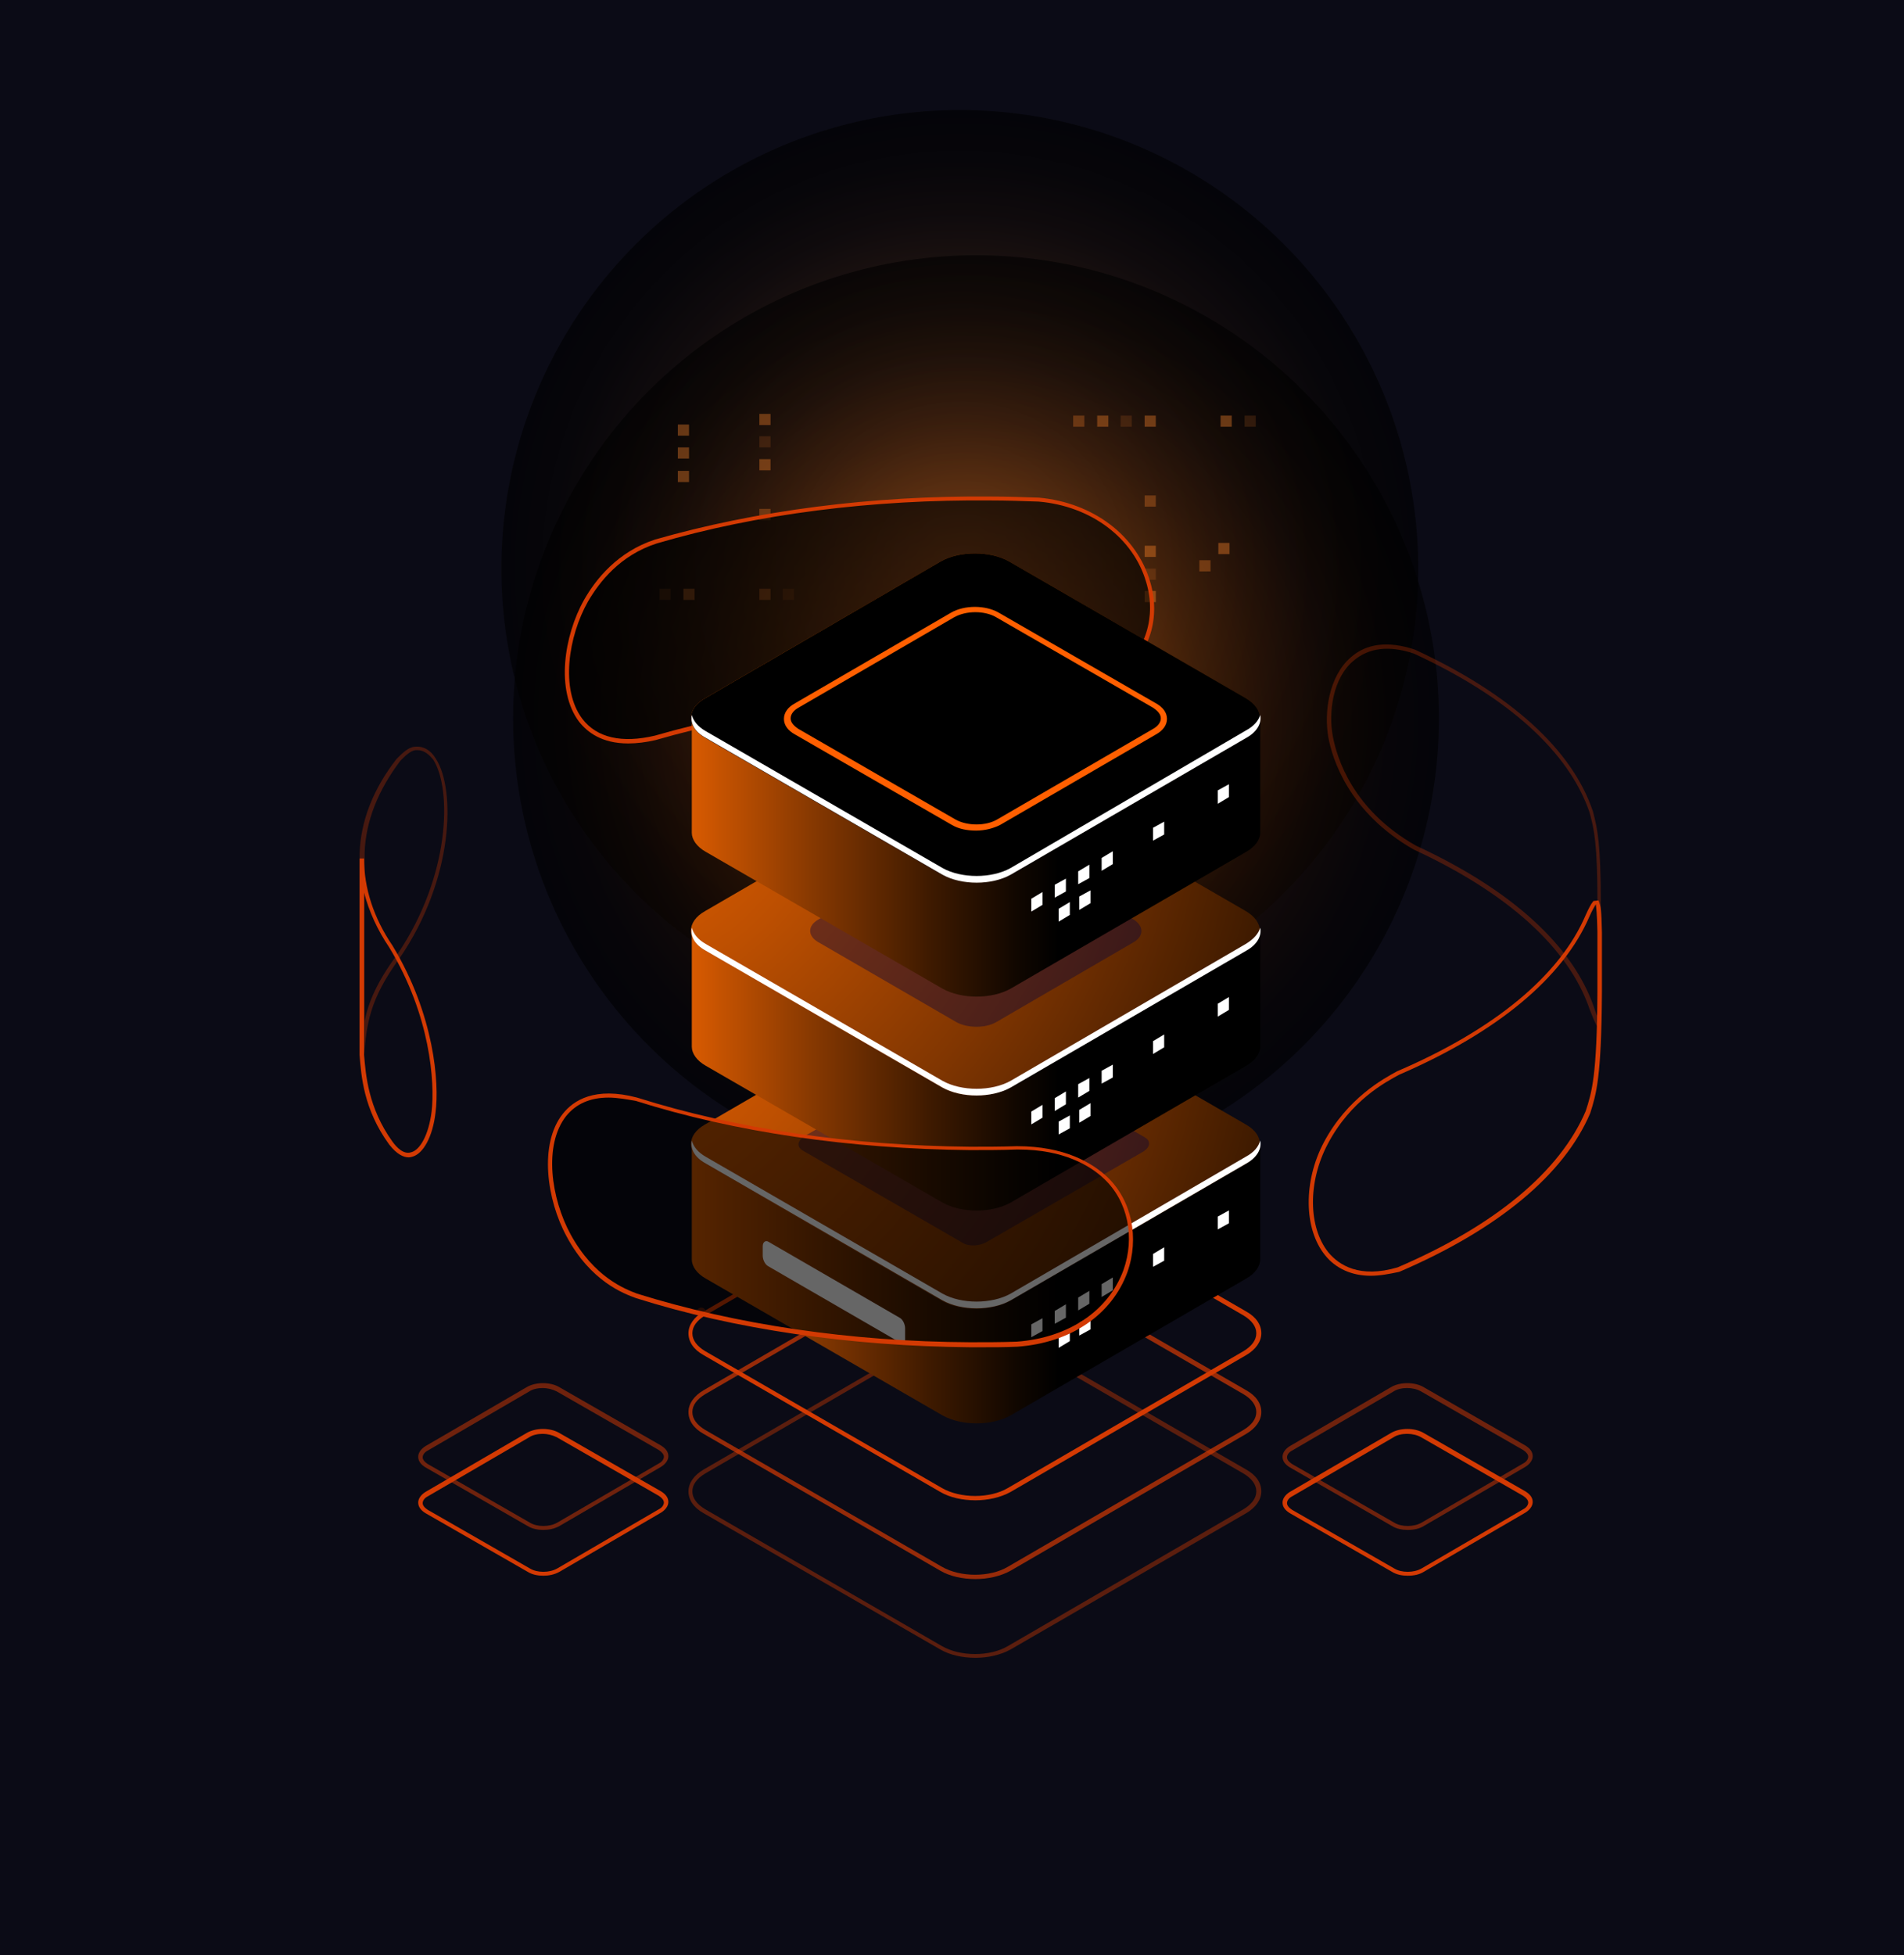 <?xml version="1.0" encoding="utf-8"?>
<!-- Generator: Adobe Illustrator 18.0.0, SVG Export Plug-In . SVG Version: 6.00 Build 0)  -->
<!DOCTYPE svg PUBLIC "-//W3C//DTD SVG 1.1//EN" "http://www.w3.org/Graphics/SVG/1.1/DTD/svg11.dtd">
<svg version="1.1" id="Ñëîé_1" xmlns="http://www.w3.org/2000/svg" xmlns:xlink="http://www.w3.org/1999/xlink" x="0px" y="0px"
	 viewBox="0 0 341 350" enable-background="new 0 0 341 350" xml:space="preserve">
<g>
	<rect x="0" y="0" fill="#0B0B16" width="344" height="350"/>
</g>
<radialGradient id="SVGID_1_" cx="171.946" cy="101.769" r="82.128" gradientUnits="userSpaceOnUse">
	<stop  offset="0" style="stop-color:#F89148"/>
	<stop  offset="4.282498e-002" style="stop-color:#E68643"/>
	<stop  offset="0.194" style="stop-color:#AA6331"/>
	<stop  offset="0.345" style="stop-color:#764522"/>
	<stop  offset="0.491" style="stop-color:#4B2C16"/>
	<stop  offset="0.632" style="stop-color:#2B190C"/>
	<stop  offset="0.767" style="stop-color:#130B06"/>
	<stop  offset="0.893" style="stop-color:#050301"/>
	<stop  offset="1" style="stop-color:#000000"/>
</radialGradient>
<circle opacity="0.6" fill="url(#SVGID_1_)" cx="171.9" cy="101.8" r="82.1"/>
<g>
	<rect x="192.2" y="74.4" opacity="0.8" fill="#F88635" width="2" height="2"/>
	<rect x="196.5" y="74.4" fill="#F88635" width="2" height="2"/>
	<rect x="200.7" y="74.4" opacity="0.4" fill="#F88635" width="2" height="2"/>
	<rect x="205" y="74.4" fill="#F88635" width="2" height="2"/>
	<rect x="218.6" y="74.4" fill="#F88635" width="2" height="2"/>
	<rect x="205" y="88.7" opacity="0.8" fill="#F88635" width="2" height="2"/>
	<rect x="205" y="97.7" fill="#F88635" width="2" height="2"/>
	<rect x="205" y="101.8" opacity="0.4" fill="#F88635" width="2" height="2"/>
	<rect x="205" y="105.8" fill="#F88635" width="2" height="2"/>
	<rect x="214.8" y="100.3" opacity="0.8" fill="#F88635" width="2" height="2"/>
	<rect x="218.2" y="97.2" fill="#F88635" width="2" height="2"/>
	<rect x="222.9" y="74.4" opacity="0.4" fill="#F88635" width="2" height="2"/>
</g>
<g>
	<rect x="140.2" y="105.4" opacity="0.4" fill="#F88635" width="2" height="2"/>
	<rect x="136" y="105.4" fill="#F88635" width="2" height="2"/>
	<rect x="121.4" y="84.3" fill="#F88635" width="2" height="2"/>
	<rect x="121.4" y="80.1" fill="#F88635" width="2" height="2"/>
	<rect x="121.4" y="76" fill="#F88635" width="2" height="2"/>
	<rect x="122.4" y="105.4" fill="#F88635" width="2" height="2"/>
	<rect x="136" y="91.1" opacity="0.8" fill="#F88635" width="2" height="2"/>
	<rect x="136" y="82.2" fill="#F88635" width="2" height="2"/>
	<rect x="136" y="78.1" opacity="0.4" fill="#F88635" width="2" height="2"/>
	<rect x="136" y="74.1" fill="#F88635" width="2" height="2"/>
	<rect x="118.1" y="105.4" opacity="0.4" fill="#F88635" width="2" height="2"/>
</g>
<g>
	<radialGradient id="SVGID_2_" cx="174.756" cy="128.557" r="82.881" gradientUnits="userSpaceOnUse">
		<stop  offset="0" style="stop-color:#F86B07"/>
		<stop  offset="4.282498e-002" style="stop-color:#E66306"/>
		<stop  offset="0.194" style="stop-color:#AA4905"/>
		<stop  offset="0.345" style="stop-color:#763303"/>
		<stop  offset="0.491" style="stop-color:#4B2102"/>
		<stop  offset="0.632" style="stop-color:#2B1201"/>
		<stop  offset="0.767" style="stop-color:#130801"/>
		<stop  offset="0.893" style="stop-color:#050200"/>
		<stop  offset="1" style="stop-color:#000000"/>
	</radialGradient>
	<circle opacity="0.6" fill="url(#SVGID_2_)" cx="174.8" cy="128.6" r="82.9"/>
	<circle opacity="0.4" cx="150.9" cy="171" r="1.3"/>
	<circle opacity="0.4" cx="165.7" cy="152.1" r="5.1"/>
	<circle opacity="0.8" cx="165.7" cy="152.1" r="2.1"/>
	<g>
		<circle opacity="0.4" fill="#D33A03" cx="145.8" cy="144.7" r="2.6"/>
		<circle opacity="0.8" fill="#D33A03" cx="145.8" cy="144.7" r="1.3"/>
	</g>
	<circle opacity="0.4" fill="#D33A03" cx="125.6" cy="234.9" r="0.8"/>
	<g>
		<path opacity="0.6" d="M117.5,96.9c17.4-5.1,38.1-7.9,60.1-7.7c2.9,0,5.8,0.1,8.6,0.2c19.3,1.8,26.2,22.2,14.6,31.1
			c-5.4,4.1-11.8,4.1-14.6,4c-2.8-0.1-5.7-0.2-8.6-0.2c-22-0.2-42.7,2.7-60.1,7.7c-17.6,4.3-18.6-13.6-12.5-24.6
			C107.1,103.8,110.9,99,117.5,96.9L117.5,96.9z"/>
		<path fill="#D33A03" d="M112.5,133.1c-4.7,0-7.3-2-8.8-3.9c-4.2-5.6-2.7-15.4,0.9-21.8c2.1-3.7,6-8.6,12.7-10.8l0,0
			c18.1-5.2,38.9-7.9,60.2-7.7c2.9,0,5.8,0.1,8.6,0.2c9.7,0.9,17.5,6.8,19.9,15.1c1.9,6.4-0.1,12.8-5.2,16.7
			c-5.5,4.2-12,4.1-14.8,4.1c-2.9-0.1-5.8-0.2-8.6-0.2c-21.3-0.2-42,2.5-60,7.7C115.7,132.9,114,133.1,112.5,133.1z M117.6,97.3
			c-6.5,2.1-10.2,6.8-12.3,10.4c-3.5,6.2-5,15.7-1,21c2.6,3.4,7.1,4.4,13,3c18-5.2,38.9-7.9,60.2-7.7c2.9,0,5.8,0.1,8.6,0.2
			c2.7,0,9.1,0.1,14.3-4c4.8-3.7,6.7-9.8,4.9-15.9c-2.3-8-9.9-13.7-19.3-14.5c-2.8-0.1-5.7-0.2-8.6-0.2
			C156.3,89.4,135.6,92,117.6,97.3z"/>
	</g>
	<g>
		<path fill="#D33A03" d="M174.7,268.6c-2.3,0-4.6-0.5-6.3-1.5L126,242.6c-1.8-1-2.7-2.4-2.7-3.9c0-1.5,1-2.9,2.7-3.9l42.2-24.5
			c3.5-2,9.1-2,12.6,0l42.4,24.5c1.8,1,2.7,2.4,2.7,3.9c0,1.5-1,2.9-2.7,3.9L181,267.1C179.2,268.1,176.9,268.6,174.7,268.6z
			 M174.4,209.6c-2.1,0-4.3,0.5-5.9,1.4l-42.2,24.5c-1.5,0.9-2.3,2-2.3,3.2c0,1.2,0.8,2.3,2.3,3.2l42.4,24.5c3.3,1.9,8.6,1.9,11.8,0
			l42.2-24.5c1.5-0.9,2.3-2,2.3-3.2c0-1.2-0.8-2.3-2.3-3.2L180.3,211C178.7,210.1,176.6,209.6,174.4,209.6z"/>
		<path opacity="0.7" fill="#D33A03" d="M174.7,282.7c-2.3,0-4.6-0.5-6.3-1.5L126,256.7c-1.8-1-2.7-2.4-2.7-3.9c0-1.5,1-2.9,2.7-3.9
			l42.2-24.5c3.5-2,9.1-2,12.6,0l42.4,24.5c1.8,1,2.7,2.4,2.7,3.9c0,1.5-1,2.9-2.7,3.9L181,281.2
			C179.2,282.2,176.9,282.7,174.7,282.7z M174.4,223.7c-2.1,0-4.3,0.5-5.9,1.4l-42.2,24.5c-1.5,0.9-2.3,2-2.3,3.2
			c0,1.2,0.8,2.3,2.3,3.2l42.4,24.5c3.3,1.9,8.6,1.9,11.8,0l42.2-24.5c1.5-0.9,2.3-2,2.3-3.2c0-1.2-0.8-2.3-2.3-3.2l-42.4-24.5
			C178.7,224.2,176.6,223.7,174.4,223.7z"/>
		<path opacity="0.4" fill="#D33A03" d="M174.7,296.8c-2.3,0-4.6-0.5-6.3-1.5L126,270.9c-1.8-1-2.7-2.4-2.7-3.9c0-1.5,1-2.9,2.7-3.9
			l42.2-24.5c3.5-2,9.1-2,12.6,0l42.4,24.5c1.8,1,2.7,2.4,2.7,3.9c0,1.5-1,2.9-2.7,3.9L181,295.3
			C179.2,296.3,176.9,296.8,174.7,296.8z M174.4,237.9c-2.1,0-4.3,0.5-5.9,1.4l-42.2,24.5c-1.5,0.9-2.3,2-2.3,3.2
			c0,1.2,0.8,2.3,2.3,3.2l42.4,24.5c3.3,1.9,8.6,1.9,11.8,0l42.2-24.5c1.5-0.9,2.3-2,2.3-3.2c0-1.2-0.8-2.3-2.3-3.2l-42.4-24.5
			C178.7,238.3,176.6,237.9,174.4,237.9z"/>
		<g>
			<linearGradient id="SVGID_3_" gradientUnits="userSpaceOnUse" x1="117.706" y1="225.309" x2="189.527" y2="225.309">
				<stop  offset="0" style="stop-color:#EF6401"/>
				<stop  offset="4.309994e-002" style="stop-color:#E35F01"/>
				<stop  offset="0.4" style="stop-color:#833701"/>
				<stop  offset="0.689" style="stop-color:#3C1900"/>
				<stop  offset="0.895" style="stop-color:#110700"/>
				<stop  offset="1" style="stop-color:#000000"/>
			</linearGradient>
			<path fill="url(#SVGID_3_)" d="M225.7,225.3L225.7,225.3l0-20.3l-25.7,3.4l-19.2-11.1c-3.4-1.9-8.8-1.9-12.2,0l-3,1.9l-41.7,5.6
				v20.6c0,0,0,0,0,0v0.1l0,0c0,1.2,0.9,2.5,2.5,3.4l42.4,24.5c3.4,1.9,8.8,1.9,12.2,0l42.2-24.5c1.6-0.9,2.5-2.2,2.5-3.4l0,0V225.3
				z"/>
			<radialGradient id="SVGID_4_" cx="104.971" cy="171.453" r="160.391" gradientUnits="userSpaceOnUse">
				<stop  offset="0" style="stop-color:#EF6401"/>
				<stop  offset="9.691735e-002" style="stop-color:#E15E01"/>
				<stop  offset="0.28" style="stop-color:#BC4F01"/>
				<stop  offset="0.53" style="stop-color:#813601"/>
				<stop  offset="0.834" style="stop-color:#2F1400"/>
				<stop  offset="1" style="stop-color:#000000"/>
			</radialGradient>
			<path fill="url(#SVGID_4_)" d="M223.1,201.3l-42.4-24.5c-3.4-1.9-8.8-1.9-12.2,0l-42.2,24.5c-3.4,1.9-3.4,5.1,0,7.1l42.4,24.5
				c3.4,1.9,8.8,1.9,12.2,0l42.2-24.5C226.5,206.4,226.5,203.2,223.1,201.3z"/>
			<path fill="#FFFFFF" d="M223.1,207.1L181,231.6c-3.4,1.9-8.8,1.9-12.2,0l-42.4-24.5c-1.4-0.8-2.2-1.8-2.5-2.9
				c-0.3,1.5,0.5,3,2.5,4.1l42.4,24.5c3.4,1.9,8.8,1.9,12.2,0l42.2-24.5c2-1.1,2.8-2.7,2.5-4.1C225.4,205.3,224.6,206.3,223.1,207.1
				z"/>
			<g>
				<polygon fill="#FFFFFF" points="186.7,238.3 184.7,239.4 184.7,237.1 186.7,236 				"/>
				<polygon fill="#FFFFFF" points="190.9,235.9 188.9,237 188.9,234.7 190.9,233.5 				"/>
				<polygon fill="#FFFFFF" points="195.1,233.4 193.1,234.6 193.1,232.3 195.1,231.1 				"/>
				<polygon fill="#FFFFFF" points="191.6,240.1 189.6,241.3 189.6,239 191.6,237.8 				"/>
				<polygon fill="#FFFFFF" points="195.3,238 193.3,239.1 193.3,236.8 195.3,235.7 				"/>
				<polygon fill="#FFFFFF" points="208.5,225.7 206.5,226.8 206.5,224.5 208.5,223.3 				"/>
				<polygon fill="#FFFFFF" points="220.1,219 218.1,220.1 218.1,217.8 220.1,216.7 				"/>
				<polygon fill="#FFFFFF" points="199.3,231 197.3,232.2 197.3,229.9 199.3,228.7 				"/>
			</g>
		</g>
		<path opacity="0.4" fill="#06033E" d="M172.4,222.5L143.8,206c-1.2-0.7-1-1.8,0.3-2.6l27.9-16.1c1.3-0.8,3.4-0.9,4.5-0.2
			l28.5,16.5c1.2,0.7,1,1.8-0.3,2.6l-27.9,16.1C175.5,223.1,173.5,223.2,172.4,222.5z"/>
		<path fill="#FFFFFF" d="M161.1,240.3l-23.5-13.6c-0.6-0.3-1-1.2-1-1.9v-1.7c0-0.7,0.5-1.1,1-0.8l23.5,13.6c0.6,0.3,1,1.2,1,1.9
			v1.7C162.2,240.3,161.7,240.7,161.1,240.3z"/>
		<g>
			<linearGradient id="SVGID_5_" gradientUnits="userSpaceOnUse" x1="117.706" y1="187.173" x2="189.527" y2="187.173">
				<stop  offset="0" style="stop-color:#EF6401"/>
				<stop  offset="4.309994e-002" style="stop-color:#E35F01"/>
				<stop  offset="0.4" style="stop-color:#833701"/>
				<stop  offset="0.689" style="stop-color:#3C1900"/>
				<stop  offset="0.895" style="stop-color:#110700"/>
				<stop  offset="1" style="stop-color:#000000"/>
			</linearGradient>
			<path fill="url(#SVGID_5_)" d="M225.7,187.2L225.7,187.2l0-20.3l-25.7,3.4l-19.2-11.1c-3.4-1.9-8.8-1.9-12.2,0l-3,1.9l-41.7,5.6
				v20.6c0,0,0,0,0,0v0.1l0,0c0,1.2,0.9,2.5,2.5,3.4l42.4,24.5c3.4,1.9,8.8,1.9,12.2,0l42.2-24.5c1.6-0.9,2.5-2.2,2.5-3.4l0,0V187.2
				z"/>
			<radialGradient id="SVGID_6_" cx="104.971" cy="133.317" r="160.391" gradientUnits="userSpaceOnUse">
				<stop  offset="0" style="stop-color:#EF6401"/>
				<stop  offset="9.691735e-002" style="stop-color:#E15E01"/>
				<stop  offset="0.28" style="stop-color:#BC4F01"/>
				<stop  offset="0.53" style="stop-color:#813601"/>
				<stop  offset="0.834" style="stop-color:#2F1400"/>
				<stop  offset="1" style="stop-color:#000000"/>
			</radialGradient>
			<path fill="url(#SVGID_6_)" d="M223.1,163.1l-42.4-24.5c-3.4-1.9-8.8-1.9-12.2,0l-42.2,24.5c-3.4,1.9-3.4,5.1,0,7.1l42.4,24.5
				c3.4,1.9,8.8,1.9,12.2,0l42.2-24.5C226.5,168.2,226.5,165.1,223.1,163.1z"/>
			<path opacity="0.4" fill="#06033E" d="M203,164.6l-24.7-14.3c-2-1.1-5.2-1.1-7.1,0l-24.6,14.3c-2,1.1-2,3,0,4.1l24.7,14.3
				c2,1.1,5.2,1.1,7.1,0l24.6-14.3C204.9,167.6,204.9,165.8,203,164.6z"/>
			<path fill="#FFFFFF" d="M223.1,169L181,193.5c-3.4,1.9-8.8,1.9-12.2,0L126.4,169c-1.4-0.8-2.2-1.8-2.5-2.9
				c-0.3,1.5,0.5,3,2.5,4.1l42.4,24.5c3.4,1.9,8.8,1.9,12.2,0l42.2-24.5c2-1.1,2.8-2.7,2.5-4.1C225.4,167.1,224.6,168.1,223.1,169z"
				/>
			<g>
				<polygon fill="#FFFFFF" points="186.7,200.1 184.7,201.3 184.7,199 186.7,197.8 				"/>
				<polygon fill="#FFFFFF" points="190.9,197.7 188.9,198.9 188.9,196.6 190.9,195.4 				"/>
				<polygon fill="#FFFFFF" points="195.1,195.3 193.1,196.5 193.1,194.1 195.1,193 				"/>
				<polygon fill="#FFFFFF" points="191.6,202 189.6,203.1 189.6,200.8 191.6,199.7 				"/>
				<polygon fill="#FFFFFF" points="195.3,199.8 193.3,201 193.3,198.7 195.3,197.5 				"/>
				<polygon fill="#FFFFFF" points="208.5,187.5 206.5,188.7 206.5,186.4 208.5,185.2 				"/>
				<polygon fill="#FFFFFF" points="220.1,180.8 218.1,182 218.1,179.7 220.1,178.5 				"/>
				<polygon fill="#FFFFFF" points="199.3,192.9 197.3,194 197.3,191.7 199.3,190.6 				"/>
			</g>
		</g>
		<g>
			<linearGradient id="SVGID_7_" gradientUnits="userSpaceOnUse" x1="117.706" y1="149.036" x2="189.527" y2="149.036">
				<stop  offset="0" style="stop-color:#EF6401"/>
				<stop  offset="4.309994e-002" style="stop-color:#E35F01"/>
				<stop  offset="0.4" style="stop-color:#833701"/>
				<stop  offset="0.689" style="stop-color:#3C1900"/>
				<stop  offset="0.895" style="stop-color:#110700"/>
				<stop  offset="1" style="stop-color:#000000"/>
			</linearGradient>
			<path fill="url(#SVGID_7_)" d="M225.7,149L225.7,149l0-20.3l-25.7,3.4L180.8,121c-3.4-1.9-8.8-1.9-12.2,0l-3,1.9l-41.7,5.6V149
				c0,0,0,0,0,0v0.1l0,0c0,1.2,0.9,2.5,2.5,3.4l42.4,24.5c3.4,1.9,8.8,1.9,12.2,0l42.2-24.5c1.6-0.9,2.5-2.2,2.5-3.4l0,0V149z"/>
			<radialGradient id="SVGID_8_" cx="104.971" cy="95.181" r="160.391" gradientUnits="userSpaceOnUse">
				<stop  offset="0" style="stop-color:#EF6401"/>
				<stop  offset="9.691735e-002" style="stop-color:#E15E01"/>
				<stop  offset="0.28" style="stop-color:#BC4F01"/>
				<stop  offset="0.53" style="stop-color:#813601"/>
				<stop  offset="0.834" style="stop-color:#2F1400"/>
				<stop  offset="1" style="stop-color:#000000"/>
			</radialGradient>
			<path fill="url(#SVGID_8_)" d="M223.1,125l-42.4-24.5c-3.4-1.9-8.8-1.9-12.2,0l-42.2,24.5c-3.4,1.9-3.4,5.1,0,7.1l42.4,24.5
				c3.4,1.9,8.8,1.9,12.2,0l42.2-24.5C226.5,130.1,226.5,127,223.1,125z"/>
			<radialGradient id="SVGID_9_" cx="119.124" cy="104.846" r="110.274" gradientUnits="userSpaceOnUse">
				<stop  offset="0" style="stop-color:#000000"/>
				<stop  offset="1" style="stop-color:#000000"/>
			</radialGradient>
			<path fill="url(#SVGID_9_)" d="M223.1,125l-42.4-24.5c-3.4-1.9-8.8-1.9-12.2,0l-42.2,24.5c-3.4,1.9-3.4,5.1,0,7.1l42.4,24.5
				c3.4,1.9,8.8,1.9,12.2,0l42.2-24.5C226.5,130.1,226.5,127,223.1,125z"/>
			<path fill="#FF5F00" d="M174.8,148.7c-1.6,0-3.1-0.3-4.3-1l-28.1-16.2c-1.3-0.7-2-1.7-2-2.8c0-1.1,0.7-2.1,2-2.8l27.9-16.2
				c2.4-1.4,6.2-1.4,8.6,0l28.1,16.2c1.3,0.7,2,1.7,2,2.8c0,1.1-0.7,2.1-2,2.8l-27.9,16.2C177.9,148.3,176.4,148.7,174.8,148.7z
				 M174.7,109.6c-1.4,0-2.7,0.3-3.8,0.9L143,126.7c-0.9,0.5-1.4,1.2-1.4,1.9c0,0.7,0.5,1.3,1.4,1.9l28.1,16.2
				c2.1,1.2,5.5,1.2,7.5,0l27.9-16.2c0.9-0.5,1.4-1.2,1.4-1.9c0-0.7-0.5-1.3-1.4-1.9l-28.1-16.2C177.4,109.9,176,109.6,174.7,109.6z
				"/>
			<path fill="#FFFFFF" d="M223.1,130.8L181,155.4c-3.4,1.9-8.8,1.9-12.2,0l-42.4-24.5c-1.4-0.8-2.2-1.8-2.5-2.9
				c-0.3,1.5,0.5,3,2.5,4.1l42.4,24.5c3.4,1.9,8.8,1.9,12.2,0l42.2-24.5c2-1.1,2.8-2.7,2.5-4.1C225.4,129,224.6,130,223.1,130.8z"/>
			<g>
				<polygon fill="#FFFFFF" points="186.7,162 184.7,163.2 184.7,160.9 186.7,159.7 				"/>
				<polygon fill="#FFFFFF" points="190.9,159.6 188.9,160.7 188.9,158.4 190.9,157.3 				"/>
				<polygon fill="#FFFFFF" points="195.1,157.2 193.1,158.3 193.1,156 195.1,154.8 				"/>
				<polygon fill="#FFFFFF" points="191.6,163.8 189.6,165 189.6,162.7 191.6,161.5 				"/>
				<polygon fill="#FFFFFF" points="195.3,161.7 193.3,162.9 193.3,160.5 195.3,159.4 				"/>
				<polygon fill="#FFFFFF" points="208.5,149.4 206.5,150.5 206.5,148.2 208.5,147.1 				"/>
				<polygon fill="#FFFFFF" points="220.1,142.7 218.1,143.9 218.1,141.5 220.1,140.4 				"/>
				<polygon fill="#FFFFFF" points="199.3,154.7 197.3,155.9 197.3,153.6 199.3,152.4 				"/>
			</g>
		</g>
	</g>
	<g>
		<path opacity="0.6" d="M182.1,205.6c-2.8,0.1-5.6,0.1-8.4,0.1c-22.1-0.2-42.6-3.4-59.7-8.8c-17.1-4.6-18.1,13.3-12.1,24.3
			c4.2,7.9,10,10,12.1,10.8c17.1,5.4,37.6,8.6,59.7,8.8c2.8,0,5.6,0,8.4-0.1c20.1-1.5,25.3-20.7,15.9-29.7
			C195.4,208.5,190.6,205.5,182.1,205.6L182.1,205.6z"/>
		<g>
			<g opacity="0.3">
				<path fill="#D33A03" d="M286,183.7l-0.3-0.6c-0.3-0.6-0.6-1.4-1-2.4c-3.7-10.9-14.6-20.8-31.5-28.6
					c-11.7-6.7-14.6-16.3-15.3-20.1l0,0c-0.8-4.5,0.1-10.9,4-14.3c2.8-2.5,6.7-3,11.5-1.4c17.1,7.9,28.2,17.9,31.9,29
					c0.8,3.1,1.4,5.6,1.4,16.6v18.7c0,1.6,0,1.7-0.5,2.5L286,183.7z M238.7,131.8c0.7,3.7,3.4,13.1,14.9,19.6
					c17.1,7.9,28.1,17.9,31.9,29c0.2,0.6,0.4,1.2,0.6,1.6c0-0.3,0-0.6,0-1.4v-18.7c0-11-0.6-13.4-1.4-16.4
					c-3.7-10.9-14.6-20.7-31.5-28.5c-4.5-1.5-8.1-1-10.8,1.3C238.7,121.4,237.9,127.5,238.7,131.8L238.7,131.8z"/>
				<path fill="#D33A03" d="M65.2,188.9l-0.8,0v-35.2c0-0.3,0-0.6,0-0.9c0.2-5.8,2.4-11.5,6.6-16.9l0.2-0.2c0.8-0.8,1.9-1.9,3-2
					c1.5-0.2,2.9,0.5,3.9,2.2c3.5,5.5,3.2,21.4-6.5,35.6C66.1,179,65.7,183.4,65.2,188.9z M74.8,134.3c-0.1,0-0.2,0-0.4,0
					c-0.9,0.1-1.9,1.1-2.6,1.8l-0.1,0.1c-4,5.3-6.2,10.8-6.4,16.5c0,0.3,0,0.6,0,0.9v29.2c0.7-3.4,2.2-7,5.9-12
					c9.4-13.9,9.8-29.4,6.4-34.8C77,135.3,76.1,134.3,74.8,134.3z"/>
			</g>
			<g>
				<g>
					<path fill="#D33A03" d="M73.2,207.2c-0.9,0-2.1-0.5-3.5-2.3c-4.6-6.3-5-12.3-5.3-16l0-35.2h0.8c0,5.3,1.7,10.6,5.1,15.6
						c7.5,12.4,8.4,24.6,7.7,29.9l0,0c-0.5,4.3-2.2,7.4-4.2,7.9C73.7,207.1,73.5,207.2,73.2,207.2z M65.2,159.8v29
						c0.3,3.5,0.7,9.5,5.1,15.6c0.8,1.1,2,2.3,3.3,1.9c1.7-0.4,3.2-3.3,3.7-7.3l0,0c0.6-5.2-0.2-17.2-7.6-29.4
						C67.6,166.5,66.1,163.2,65.2,159.8z"/>
					<path fill="#D33A03" d="M175.6,241.2c-0.6,0-1.3,0-1.9,0c-21.4-0.2-42.1-3.2-59.8-8.8c-2.2-0.8-8.1-3-12.4-11
						c-3.6-6.6-5-16.6-0.7-22c1.9-2.4,5.7-4.9,13.3-2.9c17.7,5.6,38.3,8.6,59.6,8.8c2.8,0,5.6,0,8.4-0.1h0c8.6,0,13.5,3,16.2,5.5
						c4.4,4.2,5.8,10.9,3.6,17.1c-2.8,7.6-10.1,12.6-19.7,13.3C180,241.2,177.8,241.2,175.6,241.2z M109,196.5
						c-3.3,0-5.8,1.1-7.6,3.3c-4.1,5.2-2.7,14.8,0.8,21.2c4.2,7.7,9.8,9.8,11.9,10.6c17.6,5.5,38.2,8.6,59.6,8.7
						c2.8,0,5.6,0,8.4-0.1c9.3-0.7,16.4-5.5,19.1-12.8c2.1-5.9,0.8-12.3-3.4-16.3c-2.5-2.4-7.3-5.3-15.4-5.3c-0.1,0-0.2,0-0.3,0
						c-2.8,0.1-5.6,0.1-8.4,0.1c-21.4-0.2-42.1-3.2-59.8-8.8C112.2,196.8,110.5,196.5,109,196.5z"/>
					<path fill="#D33A03" d="M245.5,228.4c-3.4,0-6.3-1.3-8.2-3.7c-3.8-4.7-3.9-13.2-0.2-20.2c4.2-7.9,10.7-11.4,13.1-12.7
						c17.5-7.5,29.2-17.2,33.8-28c0.5-1.1,0.9-1.9,1.3-2.4l0.1-0.1l0.9-0.1l0.1,0.3c0.3,0.9,0.4,1.2,0.5,5.4v10.8
						c-0.1,15.3-1,18.1-2.1,21.6c-4.7,11-16.5,20.8-34.2,28.4C248.7,228.1,247.1,228.4,245.5,228.4z M285.8,161.9
						c-0.3,0.5-0.7,1.2-1.1,2.1c-4.7,11-16.5,20.8-34.1,28.4c-2.4,1.3-8.7,4.6-12.8,12.4c-3.6,6.8-3.5,14.9,0.1,19.4
						c1.9,2.3,5.6,4.7,12.4,2.7c17.5-7.5,29.1-17.2,33.7-28c1.1-3.4,2-6.2,2.1-21.3v-10.8C286,163.3,285.9,162.6,285.8,161.9z"/>
				</g>
			</g>
		</g>
	</g>
	<g>
		<path fill="#D33A03" d="M252.1,282.1c-1,0-2-0.2-2.8-0.7l-18.3-10.5c-0.8-0.5-1.3-1.1-1.3-1.9c0-0.7,0.5-1.4,1.3-1.9l18.2-10.6
			c1.6-0.9,4.1-0.9,5.7,0l18.3,10.5c0.8,0.5,1.3,1.1,1.3,1.9c0,0.7-0.5,1.4-1.3,1.9L255,281.4C254.2,281.9,253.2,282.1,252.1,282.1z
			 M252,256.7c-0.9,0-1.8,0.2-2.4,0.6l-18.2,10.6c-0.6,0.3-0.9,0.8-0.9,1.2c0,0.4,0.3,0.8,0.9,1.2l18.3,10.5c1.3,0.8,3.5,0.8,4.9,0
			l18.2-10.6c0.6-0.3,0.9-0.8,0.9-1.2c0-0.4-0.3-0.8-0.9-1.2l-18.3-10.5C253.8,256.9,252.9,256.7,252,256.7z"/>
		<path fill="#D33A03" d="M97.3,282.1c-1,0-2-0.2-2.8-0.7l-18.3-10.5c-0.8-0.5-1.3-1.1-1.3-1.9c0-0.7,0.5-1.4,1.3-1.9l18.2-10.6
			c1.6-0.9,4.1-0.9,5.7,0l18.3,10.5c0.8,0.5,1.3,1.1,1.3,1.9c0,0.7-0.5,1.4-1.3,1.9l-18.2,10.6C99.3,281.9,98.3,282.1,97.3,282.1z
			 M97.2,256.7c-0.9,0-1.8,0.2-2.4,0.6l-18.2,10.6c-0.6,0.3-0.9,0.8-0.9,1.2c0,0.4,0.3,0.8,0.9,1.2l18.3,10.5c1.3,0.8,3.5,0.8,4.9,0
			l18.2-10.6c0.6-0.3,0.9-0.8,0.9-1.2c0-0.4-0.3-0.8-0.9-1.2l-18.3-10.5C98.9,256.9,98,256.7,97.2,256.7z"/>
	</g>
	<g opacity="0.5">
		<path fill="#D33A03" d="M252.1,273.9c-1,0-2-0.2-2.8-0.7l-18.3-10.5c-0.8-0.5-1.3-1.1-1.3-1.9c0-0.7,0.5-1.4,1.3-1.9l18.2-10.6
			c1.6-0.9,4.1-0.9,5.7,0l18.3,10.5c0.8,0.5,1.3,1.1,1.3,1.9c0,0.7-0.5,1.4-1.3,1.9L255,273.2C254.2,273.7,253.2,273.9,252.1,273.9z
			 M252,248.5c-0.9,0-1.8,0.2-2.4,0.6l-18.2,10.6c-0.6,0.3-0.9,0.8-0.9,1.2c0,0.4,0.3,0.8,0.9,1.2l18.3,10.5c1.3,0.8,3.5,0.8,4.9,0
			l18.2-10.6c0.6-0.3,0.9-0.8,0.9-1.2c0-0.4-0.3-0.8-0.9-1.2l-18.3-10.5C253.8,248.7,252.9,248.5,252,248.5z"/>
		<path fill="#D33A03" d="M97.3,273.9c-1,0-2-0.2-2.8-0.7l-18.3-10.5c-0.8-0.5-1.3-1.1-1.3-1.9c0-0.7,0.5-1.4,1.3-1.9l18.2-10.6
			c1.6-0.9,4.1-0.9,5.7,0l18.3,10.5c0.8,0.5,1.3,1.1,1.3,1.9c0,0.7-0.5,1.4-1.3,1.9l-18.2,10.6C99.3,273.7,98.3,273.9,97.3,273.9z
			 M97.2,248.5c-0.9,0-1.8,0.2-2.4,0.6l-18.2,10.6c-0.6,0.3-0.9,0.8-0.9,1.2c0,0.4,0.3,0.8,0.9,1.2l18.3,10.5c1.3,0.8,3.5,0.8,4.9,0
			l18.2-10.6c0.6-0.3,0.9-0.8,0.9-1.2c0-0.4-0.3-0.8-0.9-1.2l-18.3-10.5C98.9,248.7,98,248.5,97.2,248.5z"/>
	</g>
</g>
</svg>
